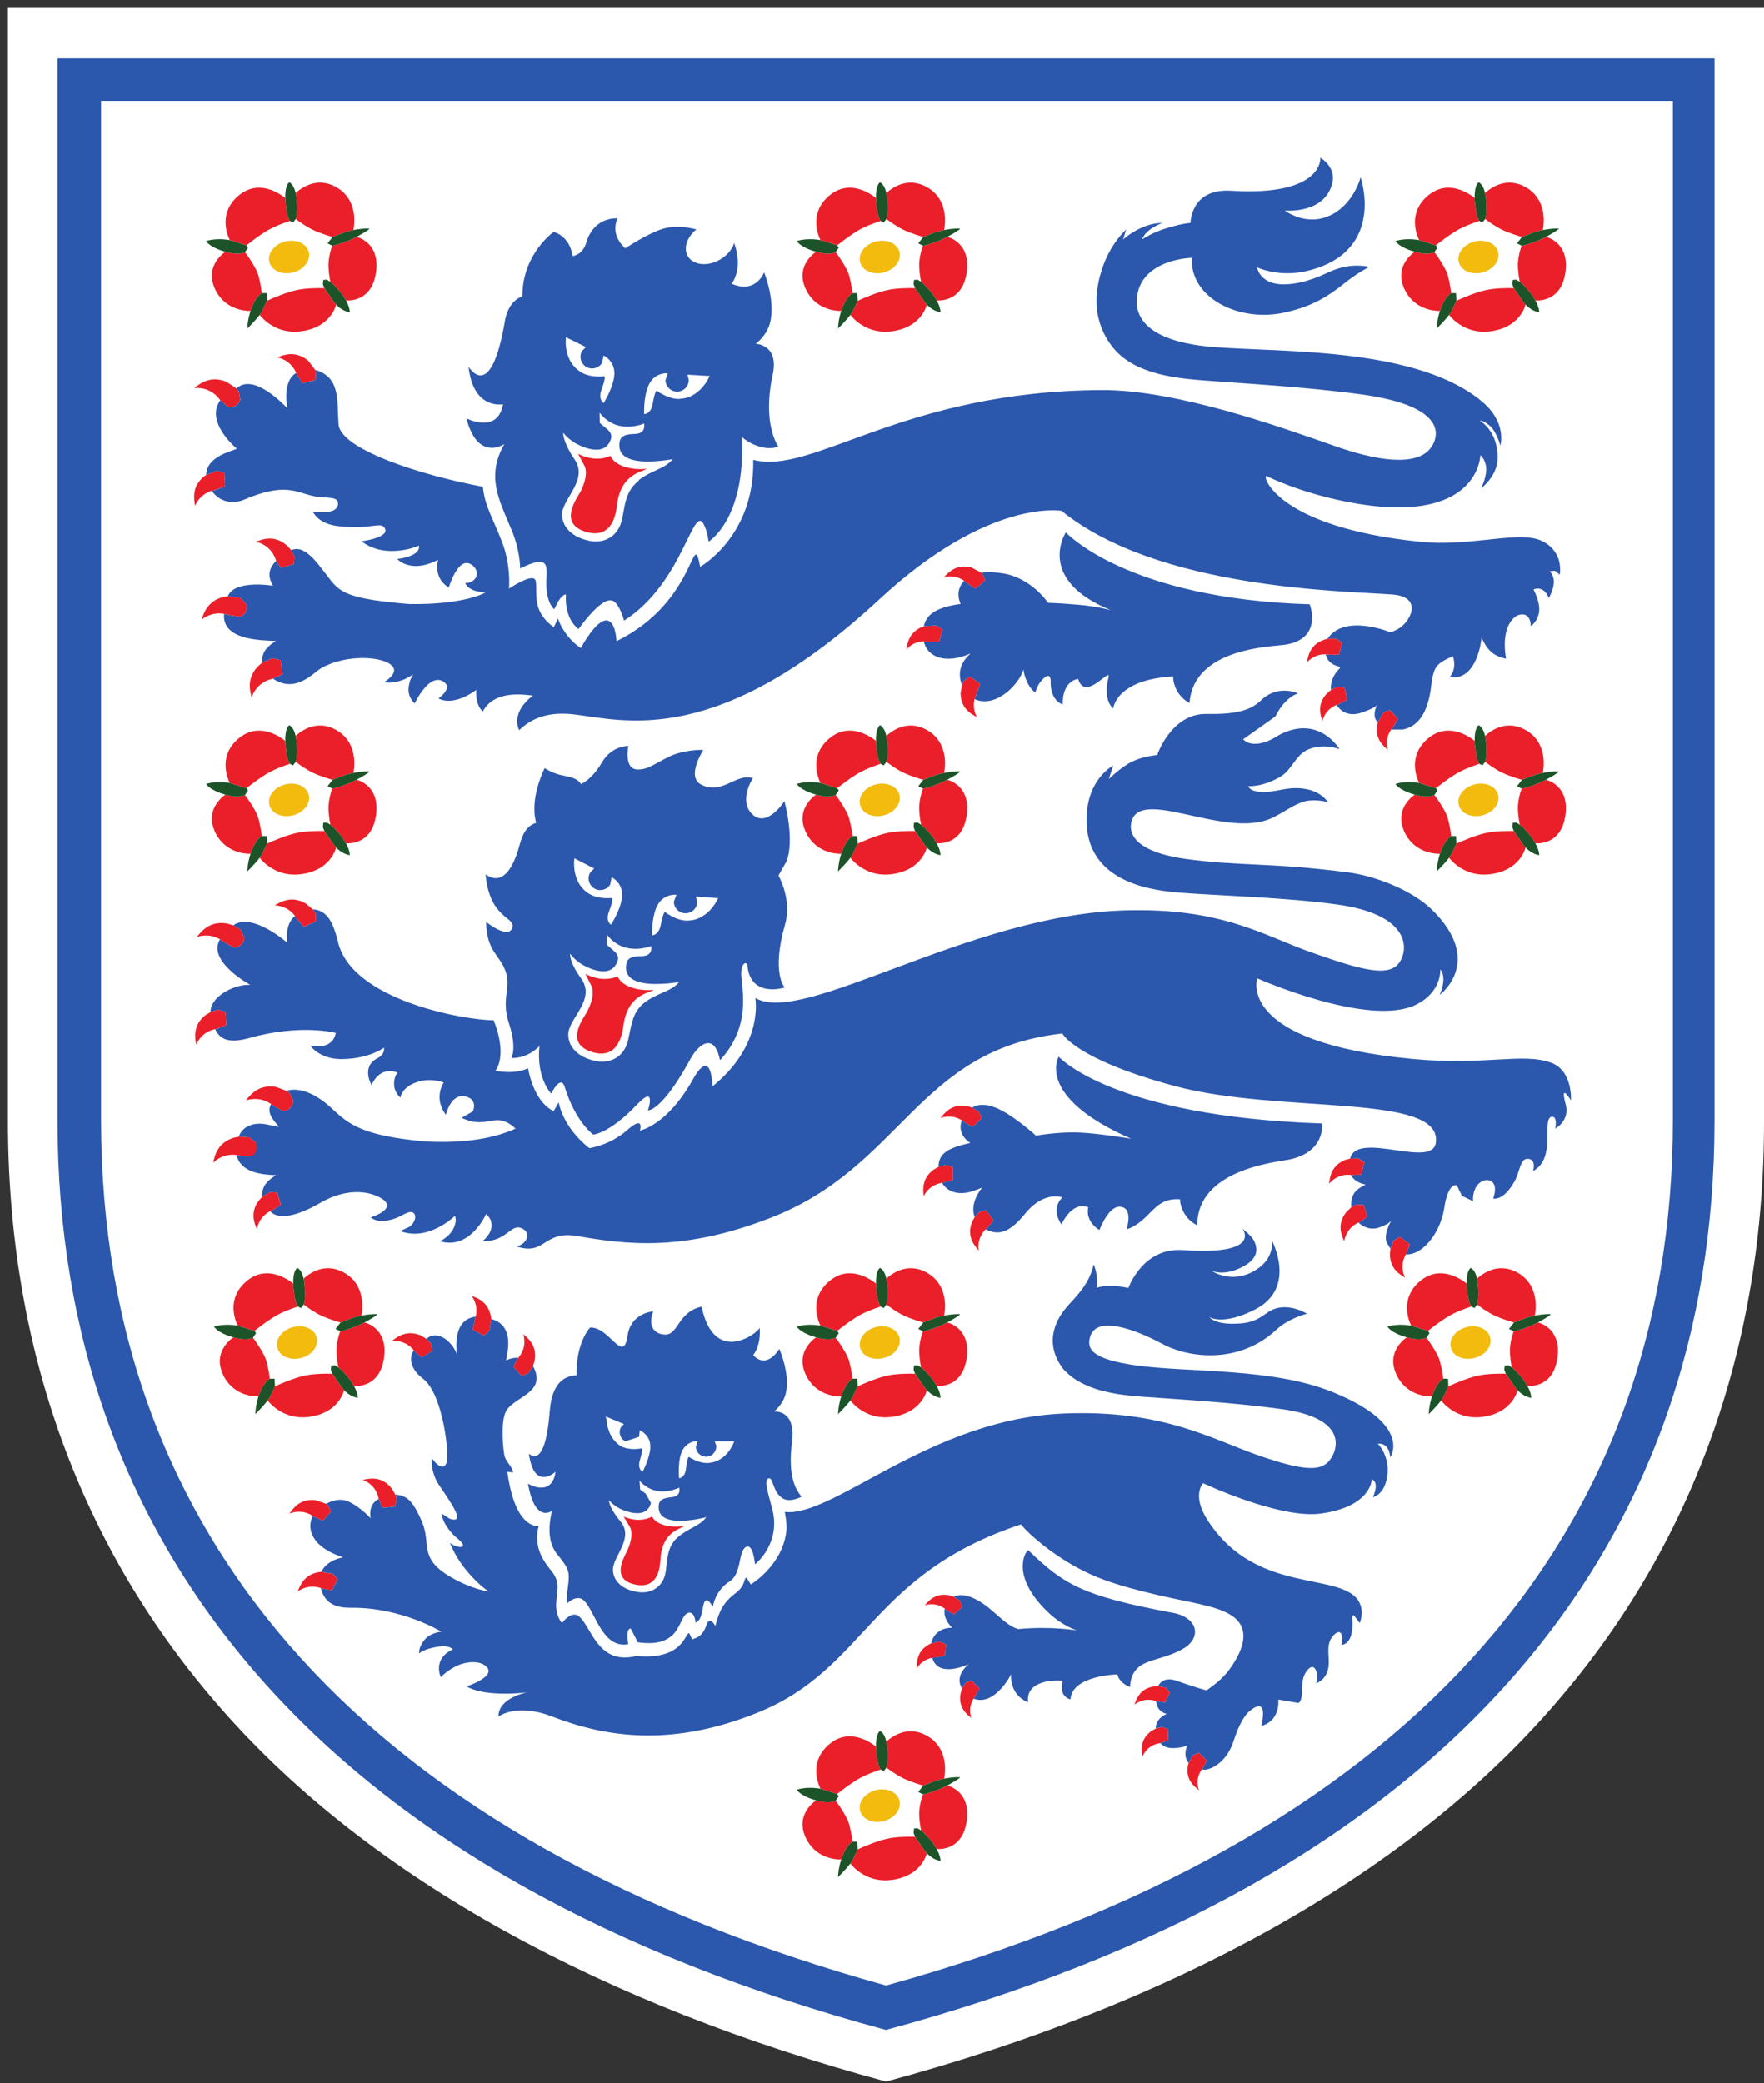 <svg width="221" height="261" viewBox="0 0 221 261" xmlns="http://www.w3.org/2000/svg" xmlns:xlink="http://www.w3.org/1999/xlink"><rect x="0" y="0" width="221" height="261" fill="#333333" stroke="none"/><defs><g id="a"><path d="M6.25 11.139c-.362-.858-1.113-1.964-1.553-2.553-.418.22-1.185.319-2.461-.042-.674.482-2.397 2.028-1.383 4.468 1.178 2.809 3.866 2.958 4.54 2.943l.163-.433c.333-.915.858-1.561 1.248-1.794-.1-.837-.299-1.916-.554-2.589zm-1.36-3.398c.561-.454 1.525-1.191 2.44-1.752.943-.588 2.199-1.042 3-1.305-.284-.39-.468-1.291-.582-2.61v-.263c-.738-.582-3.319-2.369-5.788-.354-2.525 2.064-1.603 4.709-1.177 5.624l2.107.66zm9.759 5.363c-.929-.021-2.362-.007-3.482.241-1.305.284-2.929.979-3.716 1.34l-.688 1.418-.227.354c.404.518 2.17 2.447 5.156 2.057 3.418-.425 4.277-2.773 4.426-3.347l-.227-.263-1.242-1.8zm4.026-6.423l-.901.425c-.894.341-1.652.631-2.142.674-.199.525-.404 1.284-.468 2.135-.036.837.106 1.773.227 2.391.404.312.894.837 1.475 1.574l.149.213.34.553c1.007.042 3.255-.255 3.745-3.433.54-3.574-1.928-4.404-2.425-4.532zm-5.404-.845c.936.433 2.092.773 2.397.851l1.667-.631.943-.234c.085-.418.745-3.887-2.34-5.476-2.192-1.106-4 .036-4.894.837l.092.596c.127 1.078.099 2.092-.092 2.66.263.191 1.206.915 2.227 1.397z" fill="#EA1F29"/><path d="M6.808 13.723c-.397.241-.915.879-1.255 1.801l-.163.426c-.397 1.255-.397 2.213-.397 2.213s.958-.937 1.546-1.709l.227-.347.688-1.419-.044-.958-.602-.007zm-1.915-5.978l-2.113-.66-.22-.036c-1.631-.241-2.738.156-2.738.156s.383.759 2.369 1.326l.042.014c1.277.362 2.043.263 2.468.042l.383-.56-.191-.282zm6.147-6.562c-.248-1.164-.801-1.333-.801-1.333s-.546.333-.49 1.964v.255c.114 1.326.298 2.227.582 2.617l.383.199.326-.418.007-.028c.199-.561.213-1.582.092-2.667l-.099-.589zm7.238 4.64l-.943.234-1.667.631-.624.808.589.284c.489-.042 1.248-.333 2.142-.674l.901-.425c.78-.418 1.646-.943 1.589-1.021-.03-.057-.98-.029-1.987.163zm-1.261 8.268l-.149-.213c-.575-.73-1.071-1.262-1.475-1.567l-.454-.276-.433.042-.05.539.191.482 1.241 1.801.227.262.177.178c.809.745 1.539.78 1.539.78s.014-.603-.482-1.475l-.332-.553z" fill="#1C5329"/><path d="M12.685 8.564c.276 1.071-.603 2.22-1.965 2.574-1.362.354-2.695-.22-2.964-1.298-.277-1.064.588-2.22 1.964-2.575 1.355-.354 2.695.235 2.965 1.299" fill="#F2BB0E"/></g></defs><path d="M111.011 260.767c-35.313-9.519-64.527-25.335-83.173-46.562-17.802-20.186-26.873-45.398-26.838-73.861v-139.344h220v139.344c.043 28.463-9.021 53.676-26.83 73.861-18.647 21.227-47.824 37.043-83.159 46.562" fill="#fff"/><path d="M209.574 140.331c0 53.094-34.292 90.605-98.563 108.407-64.293-17.802-98.344-55.313-98.344-108.407v-127.692h196.907v127.692zm-202.368-133.011v133.025c0 27.179 8.525 50.683 25.299 69.769 17.582 20.029 43.98 34.888 78.484 44.186 34.526-9.298 60.938-24.156 78.527-44.186 16.773-19.086 25.277-42.59 25.277-69.769v-133.025h-207.587z" fill="#2B57AC"/><path d="M40.259 196.926l-.177.008c-1.943.255-2.482 1.688-2.78 2.453 0 0 1.206-1.014 2.894-.439l.191.078 1.192.213.737-1.391-.624-.694-1.433-.228zm-1.059-7.006l.142.105 1.099.504 1.057-1.191-.447-.801-.213-.156-1.298-.44c-1.943-.233-2.802 1.028-3.277 1.688.001 0 1.419-.695 2.937.291zm10.348-2.666l-.539-.865c-1.255-1.504-2.738-1.171-3.56-.986 0 0 1.645.475 2.007 2.383l.447 1.113 1.567-.156.241-.893-.163-.596zM65.552 167.153s.61 1.524-.617 2.965l-.042.063-.603 1.043 1.078 1.156.852-.355.56-.886.177-.575c.411-1.907-.76-2.886-1.405-3.411zm-6.473-4.805s.908 1.064.518 2.61l-.135.468-.227 1.191 1.411.709.681-.623.22-1.455-.021-.141c-.248-1.943-1.688-2.482-2.447-2.759zm-5.652 5.382l-.716-.419c-1.794-.759-2.979.206-3.631.71 0 0 1.61-.291 2.773 1.156l.078.099.908.794 1.34-.844-.185-.894-.567-.602zM145.103 211.24l-.568.036c-1.73.276-2.17 1.574-2.404 2.276 0 0 1.093-.986 2.688-.447l.085.021 1.05.164.617-1.291-.575-.596-.893-.163zm.417 5.108l-.724.199-.616.361c-1.398 1.064-1.178 2.404-1.043 3.149 0 0 .496-1.454 2.213-1.681h.007l1.021-.362-.063-1.419-.795-.247zm4.666 3.213l-.759.333-.511.964-.1.377c-.297 1.716.787 2.566 1.383 3.027 0 0-.56-1.297.362-2.596l.135-.155.497-.958-1.007-.992zM121.693 210.514l-.744.354-.426.66-.184.666c-.306 1.73.779 2.575 1.361 3.029 0 0-.504-1.178.27-2.419l.234-.333.51-.957-1.021-1zm-5.027-4.641l-.312.156c-1.525.865-1.496 2.234-1.482 2.972 0 0 .567-1.071 1.908-1.306l.553-.063 1.05-.206.128-1.418-.738-.361-1.107.226zm3.586-5.339l-.76-.489-.539-.178c-1.717-.369-2.603.682-3.092 1.241 0 0 1.262-.489 2.504.419l.233.205.929.532 1.036-.958-.311-.772z" fill="#EA1F29"/><path d="M174.168 182.576s2.908-4.093-7.276-8.199c-7.539-3.035-17.923-2.396-24.532-3.312-5.532-.772-6.149-2.021-5.838-3.404.66-3.057 5.83-1.042 9.058.688 3.497 1.88 9.724 2.497 14.263-1.71 1.617-1.518 3.895-2.049 3.895-2.049s-2.688-1.702-4.887-.185c-.908.617-1.632 1.255-3.477 1.404-3.24.241-3.844-.794-3.844-.794s1.652 1.113 5.717-.965c5.277-2.695 2.106-8.604 2.106-8.604s.348 2.113-1.88 3.568c-3.105 2.049-5.717.177-5.717.177s1.207.603 3.051-.093c2.312-.893 3.07-2.092 2.291-3.659-.341-.667-1.426-1.468-1.426-1.468s2.539 3.348-7.482 2.645c-5.064-.354-6.823 4.752-6.823 4.752s-2.319-.581-3.95-.035c.105-.779-.008-2.113-.412-2.915-.531 2.646-2.553 4.334-3.475 5.462-.93 1.127-2.937 4.07-.412 7.531 2.497 2.916 7.043 3.341 9.916 3.568 4.27.318 11.334.701 17.567 1.561 8.433 1.162 6.972 5.205 5.937 6.453-1.064 1.299-3.078 1.362-8.943-.681-5.852-2.057-11.973-5.71-24.214-5.228-16.88.652-28.887 13.001-35.064 12.334 0 0 .326 1.482.191 2.49-.546 4.276-4.44 6.588-4.44 6.588l-.546-.836c-.397.057-.028.936-1.411 1.964-1.326.993-2.007 2.093-2.489 4.078 0 0-.688-1.368-1.1-.149-.539 1.582-1.369 1.639-1.801 1.823l-.383-.787c-.546.028-.751 3.426-6.652 2.865l-.44.106c-4.326.744-5.078-3.511-6.617-4.993-1-.964-2.22.78-2.22.78s-.83-.894-.724-2.546c.113-1.737.433-2.319-.262-3.519-.532-.9-2.788-2.815-1.943-6.07-1.029-.021-3.085-.773-3.922-6.823l.724.085c-.149-.922-.958-1.262-1.121-2.326-.227-1.561-.426-4.582.425-5.646 1.305-1.632 4.908-2.185 3.192-5.369l-.561.887-.844.362-1.078-1.164.596-1.035.05-.07c-.646-.058-1.206.17-1.539.318.078-.695 1.241-4.354-1.858-5.185l-.213 1.454-.681.624-1.412-.709.227-1.191.128-.468c-2.993.368-2.383 4.262-2.341 4.865-.078-.88-1.894-3.348-3.646-2.234l-.177.142.575.596.17.901-1.333.836-.908-.787-.078-.1c-.624.816-.532 2.277 1.149 3.554 2.489 1.88 3.333 9.525 2.95 10.525-.525 1.362-1.858-.574-1.858-.574s-.227 1.759 1.029 3.546c2.22 3.178 2.886 4.574 1.227 4.043l-1.035-.66s.099 1.582 2.121 3.234c.801.652.688 1.021.106.957-.667-.092-1.17-.51-1.17-.51s.553 1.446 1.575 2.822c1.716 2.298 3.27 3.256 3.27 3.256s-1.929-.178-4.717-1.78c-4.156-2.419-2.404-4.114-3.652-6.986-1.177-2.745-1.95-3.191-3.185-3.354h-.113l.163.603-.241.894-1.567.156-.447-1.121c-1.17.596-1.135 1.845-1.028 2.426-.802-.879-2.319-2.1-3.369-2.276-.638-.12-1.404.057-2.113.419l-.106.027.22.156.433.809-1.05 1.185-1.092-.503-.149-.107c-.73 1.312-.503 3.788 3.788 5.186 0 0-2.071.312-2.724 1.822l1.433.227.617.695-.738 1.391-1.184-.213-.192-.078c.49 2.163 2.241 2.475 3.717 2.475 6.404-.084 11.383 3.001 11.383 3.001s-1.397.077-2.163 1.071c-.794 1.035-.61 1.631-.61 1.631s.561-.525 2.17-.802c1.695-.29 2.028.319 2.028.319s-2.468.908-1.511 3.482c0 0 .993-1.092 2.532-1.639 1.276-.426 2.752-.34 3.34.49.802 1.162-2.624 2.297-2.624 2.297 2.39 1.426 7.61.738 7.61.738s-3.653.652-3.625 3.035c0 0 2.27-1.737 6.724 0 6.745 2.61 15.008 3.865 25.816-.518 13.618-5.532 13.986-17.291 32.93-23.554.617.915 4.88 4.907 10.22 6.88 4.291 1.609 10.348 2.681 12.199 3.113 2.667.652 7.391 1.66 4.561 6.809-1.348 2.397-2.582 3.121-3.73 3.993-.22-.043-1.624-.44-3.646-1.163-1.185-.439-2.05-.178-2.426.639l.901.155.574.603-.61 1.291-1.057-.17-.085-.021c.142 1.447 1.354 1.604 1.354 1.604s-1.397.524-1.383 1.836l.73-.191.794.242.064 1.425-1.029.354.121.086c.83 1.042 3.241.262 3.241.262s-.56 1.248.198 2.135l.512-.957.758-.341 1.015.993-.503.965-.129.156.419.042c1.171-.17 2.837-1.241 3.617-3.772.958-2.901 1.901-3.533 1.901-3.533s2.453-2.312 1.518 1.809c2.426-.638 2.127-3.297 2.127-3.297l2.539.425c.816-.646.021-2.567.958-3.922 1.042-1.497 1.638.241 1.255 1.454 0 0 1.49-.461 1.561-2.391.078-1.241-.426-2.695.752-3.766.879-.745 1.1.333.844 1.348 0 0 1.156.049 1.355-1.973.113-1.219-.178-1.596.184-1.758l.752.992s1.028-2.312-1.092-3.702c-3.561-2.319-12.611-.73-18.016-9.248-1.964-3.128-.51-4.561-.51-4.561s9.631 4.539 14.816 3.794c6.283-.9 6.312-4.27 6.312-4.27s1.028.191.135 2.234c0 0 1.142-.248 1.617-1.822.901-3.021-1-4.895-1-4.895 1.522-.104 1.557 1.718 1.557 1.718zm-27.629 19.408c-10.979-2.092-13.256-3.475-17.717-7.773-.455.221-2.191 3.319 2.482 7.773 1.829 1.752 3.623 2.277 3.623 2.277s-3.219-.568-7.361-.171c-1.936-.539-3.348-3.007-5.937-4.007-.851-.326-1.574-.326-2.142-.043l.759.489.312.78-1.027.95-.937-.532-.234-.205c-.149.702.071 1.539.929 2.411-1.177-.042-2.333.582-2.623 1.943l1.105-.227.738.361-.128 1.419-1.05.198-.553.063.07.149c.816 2.433 4.532.638 4.532.638s-1.894 1.384-.858 3.051l.426-.667.752-.348 1.014 1-.51.95-.234.341c2.596 1 4.688-2.937 4.688-3.058-.092 2.852 2.156 3.504 2.156 3.504s-.312-1.234.852-2.028c1.318-.886 3.298-.652 3.468-.667-.361 1.44.178 2.1.972 2.348.199-3.035 5.865-3.135 5.865-3.135.326 1.178 1.61 1.582 1.61 1.582s-.057-1.646 1.142-2.553c1.227-.951 3.263-.994 5.412-2.192 2.539-1.401 2.013-4.131-1.596-4.621zm-80.277-19.844c.674 4.752 3.34 2.241 3.34 2.241-.461 3.305-3.447 1.496-3.447 1.496.873 5.064 2.993 3.398 2.993 3.398-.965 4.227.638 5.318 1.22 6.142.73 1.028 1.071 1.446.801 3.263-.248 1.631-.142 2.213-.142 2.213s1.27-1.291 2.191-.326c1.418 1.488 2.263 5.985 5.49 5.418 0 0-.39-1.965.312-1.965l.887 1.724c.872.106 3.326.468 4.674-1.263.809-1.042 1.014-2.51 1.858-2.446.639.057.709 1.27.709 1.27.574-.348.688-.667.95-2.078.319-1.745 1.199.106 1.199.106.227-1.248.887-2.418 2.1-3.206 1.524-.964 1.085-3.624 1.979-4.27.979-.716 1.213 2.12 1.213 2.12s3.312-2.553 2.156-6.957c-.518-1.972-1.078-3.639-.447-3.809.603-.143.482 1.759 1.794 2.525.915.545 2.341-.234 2.341-.234-1.688-1.865-1.426-5.057-1.199-6.993.475-3.958-2.27-3.674-2.27-3.674s1.078-.78 1.461-2.192c.638-2.439-.794-5.652-.794-5.652s-1.503 2.66-3.276.78c0 0 1-1.063.822-3.439-.191.674-5.709 4.858-7.276-2.632-3.121.688-2.844 3.73-4.773 3.49-1.028-.113-2.057-.937-1.277-2.895 0 0-2.823.143-3.234 3.078-.518 3.632-2.291-1.22-4.695-1.042-.028 0-1.787 1.915-1.681 5.972-2.177.085-3.156 1.795-3.369 4.511-.596 7.73-2.639 5.176-2.61 5.326zm19.057-.015c.539-1.631 2.05-1.581 2.05-1.581h.028l-.22.787c.064.688.681 1.206 1.383 1.171.709-.064 1.234-.682 1.17-1.391l-.185-.546h2.291l.156-.021-.057.156-.063.149c-.092.248-.979 2.205-2.951 2.41l-.121.021c-1.262.107-2.482-.752-2.482-.752s-.198-.07-.369 1.426c-.121 1.213-.865 1.242-.865 1.242s-.184-1.78.235-3.071zm-2.958 4.668c1.468.233 2.724-.419 2.724-.419s.326 1.021-.851 1.177c-.631.086-1.567.129-1.688.923-.369 2.631 3.433 2.057 4.575 1.886.915-.162 1.354-.283 1.354-.283-.773 1.106-2.156 1.305-3.553 2.504-1.539 1.312-1.27 3.312-1.596 4.695-.418 1.666-1.929 2.482-3.603 2.135-1.447-.234-2.816-1.1-2.929-2.625-.127-1.752 2.759-4.042.915-6.22-1.504-1.802-1.412-2.638-1.412-2.638s.39.566 1.376 1.078c.354.17 3.298 1.545 3.879-.717l-.659-1.17-.688-.497-.085-1.135s.809 1.064 2.241 1.306zm-6.44-9.192v-.155l.135.084 2.106.873-.39.433c-.312.638-.071 1.404.567 1.73l1.717-.554.099-.801h.014s1.433.539 1.298 2.255c-.106 1.348-.958 2.923-.958 2.923s-.695-.312-.333-1.476c.425-1.454.206-1.462.206-1.462s-1.447.327-2.567-.255l-.114-.071c-1.667-1.105-1.73-3.24-1.716-3.503l-.064.149v-.17z" fill="#2B57AC"/><path d="M79.394 198.468c3.263.845 3.312-2.545 3.355-3.191.22-3.453 2.596-3.737 3-4.113-1.106.213-3.348.143-4.064-1.163-.766.426-2.057.646-3.546-.007l.837 1.411c.305.851.036 1.865-.305 2.667-.32.773-2.249 3.631.723 4.396" fill="#EA1F29"/><path d="M122.99 140.081l-.369-.823-.836-.496-.617-.191c-1.895-.34-2.83.852-3.348 1.496 0 0 1.333-.56 2.681.291l.348.263 1.042.561 1.099-1.101zm-5.408 6.107l-.518.29c-1.596 1.085-1.434 2.575-1.341 3.391 0 0 .581-1.411 2.291-1.674l.263-.043 1.127-.333.008-1.561-.852-.319-.978.249zm5.996 5.422l-.887.234-.581.631-.348.659c-.674 1.803.326 2.951.858 3.539 0 0-.326-1.453.852-2.638l.248-.213.744-.915-.886-1.297zM73.995 131.737c3.631 1.263 4.007-2.588 4.121-3.319.553-3.908 3.291-4.007 3.787-4.405-1.284.149-3.837-.142-4.532-1.695-.9.404-2.376.553-4.028-.312l.83 1.66c.276 1.007-.135 2.127-.582 3.021-.447.823-2.894 3.9.404 5.05" fill="#EA1F29"/><path d="M132.637 132.381s-3.015 5 9.07 10.284c0 0-4.092-.674-6.361-.767-2.695-.142-5.554.383-5.554.383s-3.042-2.772-5.177-3.553c-.695-.241-1.83-.567-2.83.035l.83.496.383.823-1.107 1.1-1.042-.561-.348-.263c-.539 1.454.419 2.44 1.063 2.838-3.057.659-3.957 1.432-3.985 2.992l.979-.248.858.319-.014 1.56-1.135.327-.249.042c.638 1.1 2.015 1.667 3.943 1.015.887-.298 1.114-.446 1.114-.446s-1.674 1.9-.965 3.716l.588-.638.873-.221.894 1.291-.745.915-.24.22.787.27c1.688.482 3.092-.943 4.24-2.348 2.312-2.801 4.59-1.95 4.59-1.95-1.554 1.539-.114 3.397-.114 3.397s1.27-2.979 3.354-2.143c-.411 1.816 1.397 2.838 1.397 2.838s1.085-2.916 2.489-2.916c1.858 0 .916 2.809.916 2.809s1.006-.12 2.602-1.716c1.051-1.042 1.943-2.191 4.1-2.028-.063.333.277 2.361 2.156 3.262-.043-6.965 9.788-7.9 11.412-8.22 4.709-.922 4.22-4.539 4.22-4.539-26.34-.879-32.992-8.375-32.992-8.375zm-68.426-16.259c-.383 1.716-3.305-.631-3.305-.631.071 3.844 1.794 4.092 2.503 6.383.603 1.986-.645 3.319.369 6.369 1.035 3.156.276 4.312.276 4.312 2.149.05 3.532-1.504 3.532-1.504-.418 4.043 1.475 5.958 1.475 5.958s1.199-2.468 1.695-.823c1.354 4.391 3.56 5.958 3.56 5.958s1.986-.071 5.511-3.78c2.454-2.589 1.355.752 1.355.752s1.716.156 5.277-6.376c1.149-2.121 3.063-3.341 3.745.085 4.078-4.397 2.66-9.142 2.66-10.809 0-1.482.723-1.652.787-.979.418 4.05 4.667 2.674 4.667 2.674s-1.73-1.759.049-7.951c.88-3.092-.837-6.085-.837-6.085l.986-1.73c1.106-2.688-.241-7.589-.241-7.589s-2.199 3.482-4.064 1.61c-1.716-1.723.113-4.482.113-4.482-2.121-.688-3.894 2.213-6.525.773-1.837-1 .319-4.319.319-4.319s-2.39-.078-4.291.851c-1.851.901-2.681 1.646-3.965 1.61-1.759-.064-1.135-2.958-1.135-2.958s-2.092-.057-3.333 2.099c-1.234 2.128-2.596 2.688-2.596 2.688-.567-.922-1.816-.929-2.773-1.199-1.057-.305-1.787-.801-1.787-.801s-1.943 3.751-1.057 6.858c-1.468.397-1.873 2.036-2.106 2.851-1.702 6.192-4.255 3.426-4.234 3.625.491 5.46 3.647 5.29 3.37 6.56zm18.015-2.426c.759-1.809 2.497-1.61 2.497-1.61h.028l-.326.865c0 .809.667 1.454 1.454 1.454.823 0 1.476-.646 1.476-1.454l-.177-.638 2.617.191h.185l-.092.185-.085.149c-.128.27-1.305 2.411-3.567 2.482l-.149.007c-1.433 0-2.759-1.071-2.759-1.071s-.212-.106-.539 1.582c-.248 1.369-1.106 1.333-1.106 1.333s-.053-2.035.543-3.475zm-10.291-5.809l.007-.185.028-.191.149.092 2.327 1.199-.482.468c-.425.681-.213 1.588.482 2.021.674.412 1.574.206 2-.475l.185-.915.021.007s1.582.759 1.249 2.695c-.227 1.518-1.355 3.234-1.355 3.234s-.737-.418-.227-1.702c.61-1.603.362-1.646.362-1.646s-1.667.22-2.894-.539l-.128-.085c-1.88-1.24-1.752-3.687-1.724-3.978zm.879 14.703c-1.561-2.17-1.383-3.121-1.383-3.121s.412.674 1.49 1.354c.383.22 3.603 2.071 4.454-.454.227-.646-.227-1.057-.646-1.404l-.716-.625.007-1.291s.83 1.276 2.418 1.674c1.66.411 3.142-.213 3.142-.213s.291 1.191-1.064 1.262c-.745.029-1.815 0-2.021.873-.653 2.979 3.716 2.66 5.036 2.567 1.063-.085 1.56-.191 1.56-.191-.986 1.199-2.582 1.298-4.27 2.525-1.873 1.369-1.745 3.653-2.249 5.192-.624 1.858-2.404 2.638-4.276 2.106-1.631-.397-3.106-1.511-3.1-3.256.015-1.991 3.512-4.353 1.618-6.998zm123.992 15.277s.241-3.752-2.489-4.73c-3.561-1.298-8.171.383-17.32-.468-22.234-2.085-19.496-10.107-19.496-10.107s13.979 6.199 19.894 3.305c3.263-1.603 3.042-4.426 3.042-4.426.916 1.071-.077 3.199-.077 3.199s5.737-4.213-1.078-10.788c-2.476-2.369-7.001-4.128-10.391-4.567-9.78-1.27-13.519-.745-20.412-1.695-5.767-.809-7.071-2.844-6.772-4.461.879-4.773 11.639 2.014 17.539-.61 1.574-.716 2.879-1.794 4.248-2.142 1.434-.326 2.865.121 2.865.121s-1.39-2.511-5.95-1.546c-3.752.794-4.036-.468-4.036-.468s1.76.149 4.036-1.185c1.461-.844 1.865-2.709 3.461-3.404 1.965-.844 3.943-.05 3.943-.05s-2.56-4.362-7.497-1.809c-3.361 2.185-4.574.575-4.574.575l4.035-2.858c1.242-2.497 2.838-2.886 2.838-2.886s-2.525-1.206-4.66.886c-1.383 1.348-3.396 1.745-6.852 1.688-4.375-.057-6.135 5.149-6.135 5.149s-1.737.106-3.234.872c-1.318.66-2.83 2.135-2.83 2.135l.561-1.688s-3.255 1.61-3.34 6.603c-.156 8.412 8.979 9.1 11.972 9.334 4.446.347 12.923.567 19.419 1.461 8.795 1.213 9.035 5.263 7.873 7.149-1.277 2.106-4.908 1.028-11.008-1.113-6.106-2.135-11.27-5.688-23.632-5.291-19.505.624-40.143 14.525-46.115 10.972.298 2.262-.234 6.922-5.362 11.071-.191-3.476-1.255-3.015-2.433-.923-3.262 5.881-6.667 6.469-6.667 6.469s.625-2-1.567-.078c-2.22 1.965-4.766 2.277-4.766 2.277s-3.113-2.234-3.844-5.73l-.631 1.099c-2.603-1.255-3.206-5.39-3.206-5.39s-1.249.809-4.1.34c0 0 1.603-1.752-.206-6.341-3.575 0-17.717-2.461-19.49-9.766-.652-2.724-1.468-4.028-3.185-4.142l.362.518.064.979-1.525.695-.837-.965-.27-.397c-1.39 1.092-.958 3.362-.958 3.362-1.588-1.326-4.858-3.553-6.78-2.185l.922.56.44.965c0 .702-.575 1.263-1.284 1.248l-1.191-.638-.553-.383c-1.688 2.745 3.801 5.716 3.801 5.716-2.078-.121-5.05 1.525-4.986 3.404l.943-.305.915.284.114 1.66-1.177.468-.22.028c.539 1.142 1.504 1.88 4.199 1.142 6.49-1.844 10.916-.66 10.916-.66s-.199 2.163-3.149 1.589c-.142-.021 1.149 1.688 3.794 1.688 3.482 0 5.326-1.391 5.397-1.419 0 0 .17.815-.823 1.312-2.099 1.071-.737 3.369-.737 3.369 1.142-2.561 3.234-1.567 3.234-1.567-.369.511-.858 2.007.383 3.142 0 0 .135-1.475 2.454-2.063 1.596-.404 2.972.171 2.972.171s-1.348 1.893.269 4.042c0 0 .681-3.093 2.823-2.177.894.375.78 1.361.524 1.766l-1.383.787c3.34 1.596 4.185-1.035 6.766 1.354-3.312 1.504-7.454 1.815-11.277 1.61-8.036-.695-9.709-2.27-11.596-4-2.575-2.469-4.617-2.724-5.844-2.348l.418.298.433.957c0 .71-.56 1.263-1.255 1.263l-1.212-.652-.291-.206c-.709 1.228.603 2.319.993 2.858l-1.49-.291c-1.702-.369-3.135.248-3.553 1.525l1.354.092.802.674-.603 1.682-1.354-.072-.475-.077c.503 2.177 3.021 2.446 4.936 2.524-.922.561-1.894 1.383-1.688 2.682l.922-.561.915.063.454 1.524-1.021.653-.319.149c1.553 1.666 5.369-.512 6.425-1.121 3.043-1.717 5.667-1.426 7.17-.674 2.844 1.404-.993 2.574-.993 2.574.943.76 2.454.404 3.383 0 .858-.383 1.674-1.028 2.085-.447.227.362.106 1.008-.539 1.582l-1.22.574c3.546 1.362 6.837-1.9 6.837-1.9s.27.447-.05 1.291c-.532 1.383-1.851 1.879-1.851 1.879 3.844 1.164 5.809-3.411 5.809-3.411s1.83 1.404-.433 3.411c3.156.093 3.561-2.488 5.121-1.496.908.589.425 1.88-.894 2.143 3.646 1.24 3.333-2.008 7.568-1.299 6.177 1.071 13.291 1.979 24.157-2.227 16.688-6.397 18.398-21.107 36.674-23.15 0 0 1.539 3.207 14.058 6.582 13.256 3.568 33.64.823 32.725 7.129-.468 3.213-9.54-1.404-10.688 1.794l-.043.17 1.021-.021.752.503-.369 1.524-1.184.064-.143-.021c.369.695 1.093 1.07 1.859 1.213-1.1.574-1.738 1.007-1.816 2.447l.008.411.652-.362.907.057.468 1.482-.985.667-.135.057c.681.646 1.632.937 2.511.646.979-.326 1.418-.666 1.609-.872-.305.511-.907 1.709-.603 2.667l.504.851.39-1.015.78-.488 1.241.942-.411 1.106-.093.156c2.334.085 4.398-3.021 4.803-5.724.518-3.446 1.596-2.929 1.596-2.929l.645 1.318 1.383.66c-.099-2.341 1.639-3.064 2.391-2.412.738.653.127 2.071.127 2.071s1.186.411 2.59-1.972c.787-1.262.723-2.894 1.652-2.992 1.262-.043.759 1.531.759 1.531 2.929-1.574 1.099-6.248 2.241-6.78.9-.233.546 1.468.546 1.468s1.845-.992 1.312-3.007c-.802-2.969.652-.53.652-.53z" fill="#2B57AC"/><path d="M27.319 126.483l-.937.305-.646.39c-1.603 1.284-1.305 2.865-1.149 3.724 0 0 .518-1.575 2.362-1.972l.227-.042 1.177-.461-.113-1.652-.921-.292zm1.919-10.566l-.745-.22c-2.185-.397-3.255.958-3.837 1.695 0 0 1.404-.596 2.915.277l.546.383 1.199.638c.709.007 1.276-.546 1.276-1.248l-.433-.964-.921-.561zm10.3-1.486l-.361-.525-.844-.709c-1.787-1.063-3.163-.22-3.915.227 0 0 1.525-.057 2.553 1.319l.27.39.837.964 1.525-.695-.065-.971zM33.814 149.358l-.922.561-.376.397c-1.248 1.531-.646 2.929-.319 3.681 0 0 .149-1.468 1.645-2.248l.319-.149 1.021-.652-.461-1.525-.907-.065zm2.487-12.395l-.426-.305-1.248-.475c-2.177-.397-3.255.964-3.83 1.695 0 0 1.589-.66 3.17.439l.291.213 1.213.652c.695 0 1.255-.554 1.255-1.27l-.425-.949zm-4.225 6.211l-.802-.674-1.354-.086-.49.086c-2.142.581-2.525 2.262-2.724 3.191 0 0 1.092-1.234 2.937-.986l.468.086 1.362.07c.631-.304.907-1.049.603-1.687zM169.219 147.203l.143.014 1.191-.063.361-1.511-.752-.51-1.014.021-.582.149c-1.802.709-1.972 2.205-2.057 3.014.001-.001.923-1.298 2.71-1.114zm.71 3.704l-.659.361-.625.61c-1.198 1.524-.574 2.9-.24 3.639 0 0 .135-1.604 1.779-2.341l.128-.063.986-.66-.462-1.489-.907-.057zm5.442 4.049l-.772.489-.397 1.014-.063.519c-.093 1.922 1.212 2.688 1.9 3.093 0 0-.802-1.342.078-2.901l.085-.163.412-1.106-1.243-.945zM121.231 73.118l.985.638 1.199-1.014-.312-.851-.162-.142-1.234-.652c-1.865-.497-2.895.61-3.44 1.213 0 0 1.276-.426 2.524.454l.44.354zm-5.492 5.34c-1.823.617-2.063 2.1-2.185 2.908 0 0 .759-.993 2.185-1.028l.724.057h1.178l.432-1.518-.723-.532-1.611.113zm5.026 6.814l-.241.546-.177 1.007c0 1.922 1.333 2.638 2.05 3.007 0 0-.631-.971-.299-2.255l.32-.822.383-1.106-1.291-.901-.745.524zM73.25 66.58c3.66 1.199 3.972-2.66 4.057-3.376.497-3.922 3.234-4.071 3.724-4.475-1.284.17-3.83-.071-4.561-1.617-.865.425-2.362.596-4.042-.255l.872 1.646c.291 1.014-.099 2.142-.546 3.036-.426.835-2.823 3.942.496 5.041" fill="#EA1F29"/><path d="M29.625 48.67l-1.17-.794c-2.021-.908-3.39.17-4.121.745 0 0 1.908-.312 3.22 1.454l.042.063.972.844c.674.163 1.369-.263 1.539-.929l-.199-1.028-.283-.355zm-2.433 10.301l-1.348.532-.241.156c-1.603 1.277-1.305 2.873-1.156 3.716 0 0 .468-1.397 2.078-1.886l.511-.128 1.177-.433-.092-1.674-.929-.283zm12.298-12.63l-.858-1.135c-1.596-1.333-3.085-.745-3.908-.433 0 0 1.645.22 2.39 1.951l.099.22.667 1.085 1.631-.425.085-.979-.106-.284zM36.494 68.924l-.561-.603c-1.588-1.362-3.078-.759-3.9-.439 0 0 1.787.212 2.496 2.163l.071.213.596.872 1.61-.433.106-.972-.418-.801zm-6.382 5.969l-1.56-.198-.27.035c-2.178.369-2.738 2.014-3.021 2.901 0 0 1.135-1.042 2.837-.73l.646.163 1.348.199c.659-.241 1-.965.759-1.625l-.739-.745zm4.022 7.557l-1.234.539-.397.319c-1.638 1.496-1.206 3.177-.972 4.078 0 0 .475-1.865 2.624-2.362l.05-.007 1.191-.546-.234-1.78-1.028-.241z" fill="#EA1F29"/><path d="M133.53 66.694s-3.872 5.894 5.653 9.752c0 0-1.773-.497-4.036-.681-2.681-.227-3.851-.248-3.851-.248s-2.021-3.071-5.582-3.674c-.972-.163-1.937-.213-2.773-.092l.163.149.312.844-1.198 1.007-.985-.631-.439-.361-.121.121c-.574.681-.83 1.645-.326 2.78-3.27.439-4.341 1.468-4.604 2.801l1.604-.113.73.532-.433 1.518h-1.185l-.717-.057c.32 1.731 2.391 2.972 5.682 1.596.809-.333-2.021.993-.908 3.886l.248-.553.745-.524 1.291.908-.376 1.106-.319.823.007.007c2.795 1.22 5.73-2.142 6.093-3.716 0 0 .276 2.021 1.497 2.879.021.007.177-.858.836-1.56 1.213-1.319 1.086.255 1.086.255-.008 2.411 1.524 2.809 1.524 2.809s-.233-2.773 1.915-3.22c.872 2.979 4.148-1.575 3.815-.206-.745 3.014.589 3.929.589 3.929s.276-3.617 7.518-4.029c-.078.348.185 2.376 2.036 3.333.511-6.972 10.397-7.036 12.028-7.305 4.73-.759 3.029-5.057 3.029-5.057-22.959-.682-30.548-9.008-30.548-9.008zm-75.093-14.279c1.439 5.518 4.759 3.213 4.759 3.213-2.354 4.05-.574 7.164.688 10.277 1.326 2.88 1.284 5.312 1.284 5.312s1.582-.837 2.44-.83c1.199.021.815 1.312.844 2.951.057 2.305.986 2.986.986 2.986l.525-1.021c.61-.943.951-.823.951-.823s-.319 2.894 1.574 4.327c0 0 2.66-3.865 4.128-3.589.972.177 1.567 2.532 1.567 2.532 7.674-4.858 8.709-15.476 10.149-11.703.39.922.433 1.815.433 1.815s4.681-2.787 4.185-13.121c0 0 .837.837 2.291 1.234 1.44.404 2.263-.05 2.263-.05s-2.057-2.773-.688-9.028c.801-3.752-2.149-3.83-2.149-3.83s1.262-.844 1.752-2.433c.837-2.794-.688-6.518-.688-6.518s-1 2.766-4.071 1.433c0 0 1.518-1.794.319-5.106-.234.787-.865 1.553-1.766 2.078-1.567.915-3.369.716-4.042-.425-.582-1.007-.1-2.397 1.071-3.348-.44-.121-2.376-.603-4.149-.092-1.887.553-4.752 2.454-4.752 2.454s-1.951-1.524-.979-3.745c0 0-2.943-.305-3.936 3.1-.433 1.482-1.681 1.624-1.681 1.624s-.227-2.369-2.362-3.028c-.035-.021-3.964 2.787-3.936 8.085-1.44.44-2.029 2.114-2.17 2.965-1.809 10.809-4.603 5.681-4.567 5.865.603 5.447 4.312 4.667 4.312 4.667-.655 3.787-4.585 1.772-4.585 1.772zm22.76-4c.716-1.83 2.454-1.652 2.454-1.652h.014l-.291.865c.007.809.688 1.454 1.482 1.439.816-.014 1.447-.688 1.433-1.489l-.163-.638 2.617.156h.17l-.078.17-.085.163c-.128.27-1.284 2.426-3.525 2.532l-.156.021c-1.433.021-2.78-1.035-2.78-1.035s-.206-.106-.511 1.603c-.212 1.354-1.078 1.333-1.078 1.333s-.092-2.042.497-3.468zm-10.312-5.802l.007-.198.014-.185.156.099 2.348 1.156-.482.475c-.404.688-.177 1.582.511 2 .688.412 1.588.178 2-.511l.184-.9h.015s1.588.73 1.305 2.674c-.22 1.525-1.305 3.263-1.305 3.263s-.766-.412-.263-1.709c.582-1.617.34-1.638.34-1.638s-1.681.241-2.915-.497l-.113-.085c-1.916-1.22-1.838-3.667-1.802-3.944zm1.028 14.838c-1.497-2.298-1.341-3.255-1.341-3.255s.412.667 1.497 1.319c.412.234 3.653 2.014 4.468-.518.213-.639-.248-1.057-.652-1.39l-.745-.617-.021-1.291s.858 1.27 2.447 1.639c1.667.375 3.128-.277 3.128-.277s.312 1.199-1.042 1.298c-.73.036-1.802.021-2 .908-.603 2.979 3.773 2.596 5.092 2.468 1.042-.099 1.532-.213 1.532-.213-.95 1.213-2.532 1.341-4.206 2.589l-.085.163c-1.866 1.397-1.688 3.688-2.17 5.22-.589 1.879-2.376 2.709-4.255 2.191-1.631-.383-3.106-1.468-3.142-3.199-.023-1.992 3.438-4.411 1.495-7.035zm121.251 10.317c-1.596-.766-4.163-.439-7.234-.113-2.411.248-5.142.511-7.9.227-18.561-1.858-20.058-8.681-19.312-8.22 0 0 3.992 2.028 10.063 3.213 16.54 3.22 16.675-5.844 16.675-5.844s.553.404.716 1.404c.171 1.163-.616 2.745-.616 2.745s2.07-1.539 2.07-3.837c0-3.44-2.248-4.646-2.248-4.646s.461-.05 1.283.667c.83.709 1.305 2.461 1.305 2.461s.873-2.866-2.312-5.525c-8.88-7.426-28.079-5.965-35.47-7.021-6.482-.929-8.177-3.596-7.701-6.348.787-4.518 6.844-4.631 6.844-4.631-.326 4.922 5.795 8.149 11.61 6.858 3.248-.723 5.213-1.83 7.518-3.688 1.737-1.39 3.114-2.036 3.114-2.036-2.994-.574-4.901.61-6.1 1.114-1.291.539-2.625.943-4.021 1.057-3.617.305-3.965-2.106-3.965-2.106s2.688 1.284 6.185.468c10.071-2.348 6.787-11.752 6.787-11.752s-.886 3.554-4.042 4.88c-2.979 1.234-5.447-.716-5.447-.716s4.872.496 5.915-3.319c.589-2.163-1.468-3.291-1.468-3.291s.446 4.852-11.192 4.135c-5.085-.319-5.071 4.029-5.071 4.029s-.822.014-2.894.624c-1.887.546-3.185 1.454-3.185 1.454.518-1.404 2.568-2.078 2.568-2.078-2.695 0-4.938 2.078-4.938 2.078l.391-1.277c-.085.156-3 2.575-3.652 7.738-.341 2.589.439 5.255 2.135 7.242 2.794 3.284 8.135 3.702 11.369 3.958 4.794.369 12.695.794 19.674 1.751 9.455 1.298 10.021 4.454 8.773 6.468-1.376 2.263-5.589 2.312-12.135 0-6.568-2.298-19.731-7.057-29.199-7.021-25.008.106-36.222 10.71-43.69 8.738.213 9.575-6.646 13.398-6.646 13.398-1.036-5.277-.312 4.326-10.482 9.319 0 0-.078-2.383-1.128-2.589-1.369-.284-3.34 3.447-3.34 3.447-2.177-1.439-2.858-3.688-2.858-3.688l-.525 1.071s-1.695-1.064-2.064-2.873c-.369-1.844.185-3.227-.631-3.263-.937-.042-2.929 1.312-2.929 1.312s.347-3.164-1.106-6.447c-.802-2.106-1.972-4.028-2.156-6.312-8.057-1.511-17.873-4.738-18.085-7.837-.213-2.908.305-5.865-2.922-6.809l.1.291-.078.979-1.631.425-.667-1.085-.1-.227c-1.858 1.092-1.099 4.433-1.099 4.433-1.461-1.489-4.532-4.22-6.39-2.482l.284.354.198 1.028c-.17.667-.865 1.099-1.546.929l-.965-.844c-1.972 2.773 2.085 6.079 2.085 6.079-.603.305-3.83.95-3.844 3.284l1.348-.525.929.276.092 1.681-1.17.44-.511.113c1.142 1.617 2.908 1.603 4.014 1.127 5.17-2.199 6.482-.958 8.738-.461 1.603.34 3.042-.042 3.071.901.014.773-.738 1.348-3.142 1.05 0 0 .582 1.525 3.206 1.815 3.958.433 5.199-.539 5.724.149.957 1.263-2.852 1.745-2.852 1.745 3.106 2.369 7.213.546 7.213.546.212 1.383-2.731 1.674-2.731 1.674s1.17 1.305 3.49.73c.872-.22 1.638-.631 1.638-.631s-.695 2.291 1.333 3.461c0 0 1.156-3.908 2.773-2.9.802.482.908 1.305.546 1.773-.511.667-1.27.56-1.27.56.468 1.192 2.553 1.192 2.553 1.192s-2.525 1.56-9.561 1.454c-9.334-.766-8.795-1.809-11.064-4.56-1.823-2.404-2.879-2.546-3.709-2.185l.404.801-.092.972-1.617.433-.589-.872c-1.149 1.142-.936 2.17-.404 3.121-.461-.078-4.865-.709-5.646 1.319l1.561.192.737.751c.234.66-.099 1.383-.766 1.617l-1.348-.191-.646-.17-.028.213c-.05 3.014 4.348 3.092 6.518 3.185-.922.553-1.915 1.376-1.681 2.695l1.227-.539 1.028.234.241 1.787-1.199.546c2.88 1.901 5.029-.738 6.071-1.333 3.036-1.73 7.695-1.532 8.88-.255.879.951-1.064 2.042-1.064 2.042 2.149.277 3.724-1.042 3.724-1.042s-.418.475-.582 1.475c-.249 1.44.723 2.206.723 2.206 1.78-3.426 3.142-3.199 3.823-2.553.825.769-.835 1.94-.835 1.94 2.064 1.042 4.731-1.078 4.731-1.078s-.192 1.759.809 2.716c1.354-2.468 4.326-2.241 6.291-2 0 0-2.815 1.922-1.723 4.333 1.766-1.709 3.972-2.333 6.965-1.965 6.22.752 17.993 4.284 38.2-14.468 13.66-12.667 22.781-11.043 22.781-11.043 12.135 9.851 35.447 10.028 41.42 10.476 2.879.206 2.922 2 1.659 3.539-.794.943-1.837 1.177-1.9 1.191 0 0-5.737-2.376-7.858.815l1.113.015.717.524-.419 1.461-1.155.015-.49-.057c.256 1.057 1.078 1.376 1.646 1.518l.171.177c-1.221 1.163-1.199 2.369-1.149 2.766l.858-.412.857.142.299 1.489-1.008.546-.312.099c.61.958 1.695 1.539 3.362.894 1.284-.475 1.632-.752 1.716-.879-.135.262-.566 1.206-.105 1.95l.198.263.688-1.255.814-.326 1.029 1.113-.596.986-.263.34h1.461c1.788-.354 3.178-1.879 3.575-5.66.148-1.276.426-1.979.744-2.333.596-.681 1.957-1.177 1.957-1.177s.568 1.497-.41 2.603c3.531.574 4.006-4.979 4.006-4.979s.369 1.071 1.164 1.794c.779.724 1.887.879 1.887.879-.646-3.958.922-5.312 1.666-5.497 1.49-.369 1.439 1.433 1.439 1.433s1.299-.865 1.021-2.631c-.148-1.007-.68-1.972-.68-1.972s1.248-.617 1.914 1.064c0 0 1.334-2.149.113-3.34l.66-.071.596.496c-.001.001.609-2.85-2.235-4.226z" fill="#2B57AC"/><path d="M166.566 82.022l1.156-.007.419-1.454-.716-.532-1.114-.007-.439.127c-1.773.61-2.007 2.05-2.135 2.837 0 0 .829-1.064 2.341-1.015l.488.051zm1.032 4.008l-.852.404-.482.404c-1.305 1.354-.851 2.73-.596 3.497 0 0 .263-1.426 1.773-2.028l.312-.106 1.007-.546-.298-1.497-.864-.128zm6.509 2.919l-.809.326-.688 1.255-.028.127c-.426 1.837.694 2.78 1.298 3.291 0 0-.49-1.284.404-2.561l.262-.348.596-.979-1.035-1.111z" fill="#EA1F29"/><use xlink:href="#a" x="26" y="23"/><use xlink:href="#a" x="100" y="23"/><use xlink:href="#a" x="175" y="23"/><use xlink:href="#a" x="26" y="91"/><use xlink:href="#a" x="100" y="91"/><use xlink:href="#a" x="175" y="91"/><use xlink:href="#a" x="27" y="159"/><use xlink:href="#a" x="100" y="159"/><use xlink:href="#a" x="174" y="159"/><use xlink:href="#a" x="100" y="217"/></svg>